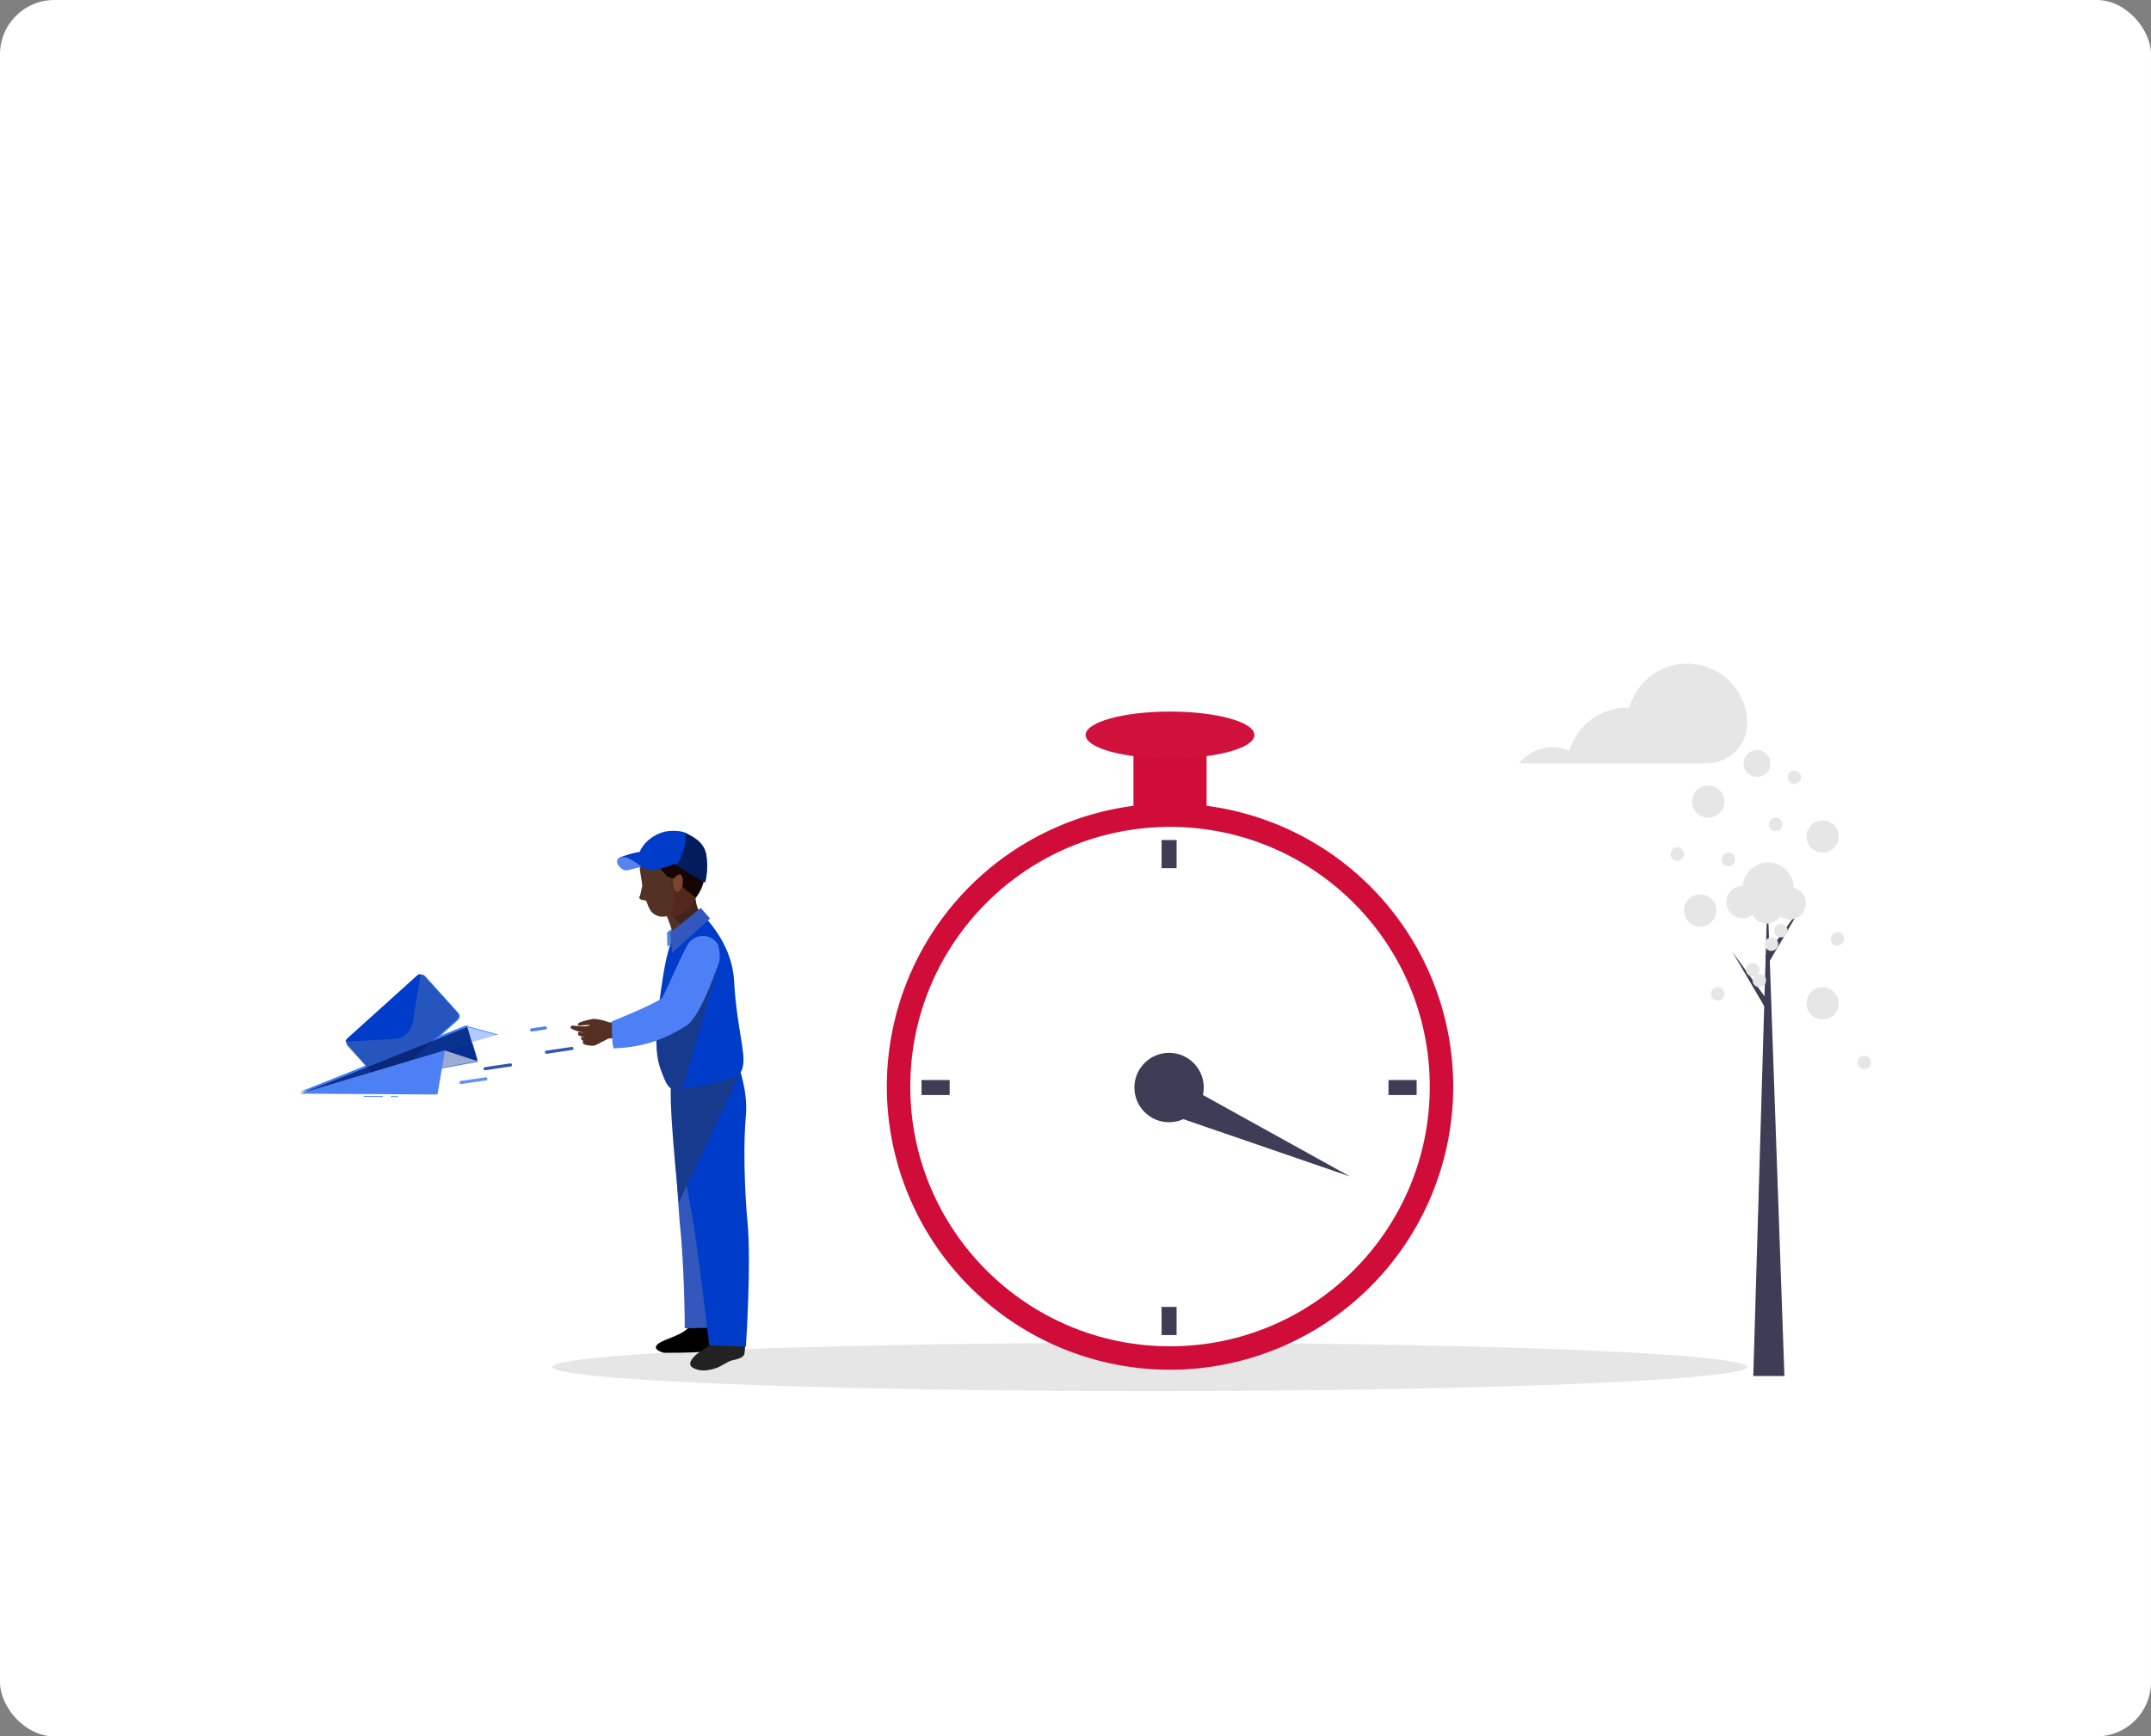 <svg xmlns="http://www.w3.org/2000/svg" width="950" height="767" viewBox="0 0 950 767">
    <rect x="0" y="0" width="950" height="767" fill="#808080" stroke="none"/>
    <defs>
        <clipPath id="m5qsz8duna">
            <path data-name="Rectangle 1541" style="fill:#173a8d" d="M0 0h30.842v57.509H0z"/>
        </clipPath>
        <clipPath id="q916kfwjcb">
            <path data-name="Path 4914" d="m67.813 36.06-27.25 57.434s-5.371-50.309-2.977-54.3 30.227-3.134 30.227-3.134" transform="translate(-36.971 -35.984)" style="fill:#173a8d"/>
        </clipPath>
        <clipPath id="t7vty8kvsc">
            <path data-name="Rectangle 1548" style="fill:#173a8d" d="M0 0h27.355v58.611H0z"/>
        </clipPath>
        <clipPath id="cnxup4l6td">
            <path data-name="Path 4947" d="M62.209 22.306 46.376 77.2l-4.536.107s-9.34-8.484-6.422-26.535S54.506 18.7 54.506 18.7z" transform="translate(-34.854 -18.698)" style="fill:#173a8d"/>
        </clipPath>
        <clipPath id="h1h247xlge">
            <path data-name="Rectangle 1550" style="fill:none" d="M0 0h89.041v55.556H0z"/>
        </clipPath>
        <clipPath id="gfqltw59rf">
            <path data-name="Rectangle 1549" style="fill:none" d="M0 0h89.041v21.933H0z"/>
        </clipPath>
        <clipPath id="hzsrsnauzg">
            <path data-name="Rectangle 1551" style="fill:#042a89" d="M0 0h78.505v26.675H0z"/>
        </clipPath>
        <clipPath id="dqwnwj0n4h">
            <path data-name="Rectangle 1552" style="fill:#021c5c" d="M0 0h49.522v34.339H0z"/>
        </clipPath>
        <clipPath id="7hsgsm06zi">
            <path data-name="Rectangle 1553" style="fill:none" d="M0 0h74.862v26.675H0z"/>
        </clipPath>
        <clipPath id="an59ha3vhj">
            <path data-name="Rectangle 1556" style="fill:#2c55b1" d="M0 0h11.927v5.555H0z"/>
        </clipPath>
        <clipPath id="cu5bypy6sk">
            <path data-name="Rectangle 1557" style="fill:none" d="M0 0h7.044v3.621H0z"/>
        </clipPath>
        <clipPath id="1r4jhud5ol">
            <path data-name="Rectangle 1557" style="fill:#4d7ff5" d="M0 0h7.044v3.621H0z"/>
        </clipPath>
        <clipPath id="nln14pgzxm">
            <path data-name="Rectangle 1558" style="fill:#4d7ff5" d="M0 0h11.663v5.45H0z"/>
        </clipPath>
    </defs>
    <g data-name="Group 2571" transform="translate(-65 -1031)">
        <rect data-name="Rectangle 1539" width="950" height="767" rx="24" transform="translate(65 1031)" style="fill:#fff"/>
        <g data-name="Group 2570">
            <g data-name="Group 2564">
                <g data-name="Group 2511">
                    <g data-name="Group 2479">
                        <g data-name="Group 906" transform="translate(308.998 1324.181)">
                            <ellipse data-name="Ellipse 97" cx="263.806" cy="10.695" rx="263.806" ry="10.695" transform="translate(0 299.928)" style="fill:#e6e6e6"/>
                            <path data-name="Path 646" d="M818.112 379.916h-13.751l6.269-212.339z" transform="translate(-274.012 -65.278)" style="fill:#3f3d56"/>
                            <path data-name="Path 647" d="m815.711 221.358 14.763-20.425-14.965 25.48-1.618-2.831z" transform="translate(-278.315 -94.435)" style="fill:#3f3d56"/>
                            <path data-name="Path 648" d="m804.147 256.075-14.762-20.425 14.965 25.48 1.618-2.831z" transform="translate(-268.369 -108.525)" style="fill:#3f3d56"/>
                            <path data-name="Path 4686" d="M125.071 0A125.071 125.071 0 1 1 0 125.071 125.071 125.071 0 0 1 125.071 0z" transform="translate(147.678 61.724)" style="fill:#d00c39"/>
                            <circle data-name="Ellipse 100" cx="114.718" cy="114.718" r="114.718" transform="translate(158.032 72.078)" style="fill:#fff"/>
                            <circle data-name="Ellipse 101" cx="15.323" cy="15.323" r="15.323" transform="translate(257.012 171.887)" style="fill:#3f3d56"/>
                            <path data-name="Rectangle 722" transform="translate(269.022 77.876)" style="fill:#3f3d56" d="M0 0h6.626v12.424H0z"/>
                            <path data-name="Rectangle 723" transform="translate(269.022 284.12)" style="fill:#3f3d56" d="M0 0h6.626v12.424H0z"/>
                            <path data-name="Rectangle 724" transform="rotate(90 -4.236 179.662)" style="fill:#3f3d56" d="M0 0h6.626v12.424H0z"/>
                            <path data-name="Rectangle 725" transform="rotate(90 98.886 282.783)" style="fill:#3f3d56" d="M0 0h6.626v12.424H0z"/>
                            <path data-name="Path 649" d="m450.924 317.441 5.663-12.948 70.957 39.3z" transform="translate(-175.275 -117.282)" style="fill:#3f3d56"/>
                            <path data-name="Rectangle 726" transform="translate(256.598 31.492)" style="fill:#d00c39" d="M0 0h32.303v37.273H0z"/>
                            <ellipse data-name="Ellipse 102" cx="37.273" cy="10.354" rx="37.273" ry="10.354" transform="translate(235.477 21.138)" style="fill:#d1113d"/>
                            <path data-name="Path 662" d="M972.974 204.641a26.545 26.545 0 0 0-52.081-5.6c-.322-.012-.643-.025-.968-.025a26.55 26.55 0 0 0-25.468 19.061 18.76 18.76 0 0 0-22.262 5.542H955a17.955 17.955 0 0 0 17.995-18.59l-.021-.388z" transform="translate(-445.295 -179.599)" style="fill:#e6e6e6"/>
                            <circle data-name="Ellipse 107" cx="7.13" cy="7.13" r="7.13" transform="translate(503.327 53.764)" style="fill:#e6e6e6"/>
                            <circle data-name="Ellipse 108" cx="5.937" cy="5.937" r="5.937" transform="translate(526.048 38.147)" style="fill:#e6e6e6"/>
                            <circle data-name="Ellipse 109" cx="7.13" cy="7.13" r="7.13" transform="translate(553.83 69.212)" style="fill:#e6e6e6"/>
                            <circle data-name="Ellipse 110" cx="7.13" cy="7.13" r="7.13" transform="translate(499.762 101.891)" style="fill:#e6e6e6"/>
                            <circle data-name="Ellipse 111" cx="7.13" cy="7.13" r="7.13" transform="translate(553.83 142.887)" style="fill:#e6e6e6"/>
                            <path data-name="Path 663" d="M970.995 678.905c0-.077.012-.153.012-.231a11.257 11.257 0 0 0-22.47-.589c-.036 0-.071-.005-.108-.005a7.13 7.13 0 1 0 4.358 12.764 7.126 7.126 0 0 0 12.253.723 7.124 7.124 0 1 0 5.956-12.662z" transform="translate(-422.82 -579.93)" style="fill:#e6e6e6"/>
                            <circle data-name="Ellipse 112" cx="2.971" cy="2.971" r="2.971" transform="translate(564.525 118.527)" style="fill:#e6e6e6"/>
                            <circle data-name="Ellipse 113" cx="2.971" cy="2.971" r="2.971" transform="translate(545.512 47.228)" style="fill:#e6e6e6"/>
                            <circle data-name="Ellipse 114" cx="2.971" cy="2.971" r="2.971" transform="translate(535.411 120.903)" style="fill:#e6e6e6"/>
                            <circle data-name="Ellipse 115" cx="2.971" cy="2.971" r="2.971" transform="translate(537.224 68.023)" style="fill:#e6e6e6"/>
                            <circle data-name="Ellipse 116" cx="2.971" cy="2.971" r="2.971" transform="translate(539.571 114.962)" style="fill:#e6e6e6"/>
                            <circle data-name="Ellipse 117" cx="2.971" cy="2.971" r="2.971" transform="translate(493.82 81.119)" style="fill:#e6e6e6"/>
                            <circle data-name="Ellipse 118" cx="2.971" cy="2.971" r="2.971" transform="translate(576.408 173.189)" style="fill:#e6e6e6"/>
                            <circle data-name="Ellipse 119" cx="2.971" cy="2.971" r="2.971" transform="translate(511.646 142.887)" style="fill:#e6e6e6"/>
                            <circle data-name="Ellipse 120" cx="2.971" cy="2.971" r="2.971" transform="translate(516.399 83.472)" style="fill:#e6e6e6"/>
                            <circle data-name="Ellipse 121" cx="2.971" cy="2.971" r="2.971" transform="translate(530.064 136.946)" style="fill:#e6e6e6"/>
                            <circle data-name="Ellipse 122" cx="2.971" cy="2.971" r="2.971" transform="translate(527.093 132.192)" style="fill:#e6e6e6"/>
                        </g>
                    </g>
                </g>
                <g data-name="Group 2563">
                    <g data-name="Group 2531">
                        <path data-name="Path 4910" d="M44.251 29.708c-1.875-.175-5.034.136-5.958-.379a20.451 20.451 0 0 0-6.263-1.28c-1.1.11-6.533 1.342-6.808 2.237s1.227.815 2.189.59l3.342-.2a6.7 6.7 0 0 1-1.609.6c-2.841.216-6.159-.394-6.639-.222a.76.76 0 0 0-.234 1.3A18.424 18.424 0 0 0 26.25 33.8c1.141.252 2.477.61 2.477.61a21.364 21.364 0 0 0-3.265-.527c-.175.142-.436 1.218.347 1.567a30.261 30.261 0 0 0 3.309.96s-2.592-.6-2.492-.175c0 0-.483 1.286 1.991 1.9l1.647.376s-2.874-.871-2.948-.471c-.065.379.027 1.1 1.363 1.461a11.917 11.917 0 0 0 3.7.361c.794-.086 5.111-2.592 6.3-3.087s6.731.545 7.925.732-2.352-7.795-2.352-7.795" transform="translate(295.013 1453.029)" style="fill:#552f24"/>
                        <path data-name="Path 4911" d="M380.498 1609.282c-1.123 3.022-.382 6.3-.012 10.411s1.28 7.205-2.85 8.094-19.459.77-19.459.77-8.186-1.952.415-5.54c6.667-2.782 13.087-4.459 12.616-12.25-.1-1.535 9.285-1.484 9.285-1.484"/>
                        <path data-name="Path 4912" d="M37.073 36.5c.16 15.166 3.44 62.7 3.674 64.858 2.2 20.336 2.24 46.742 2.24 46.742l11.854-.21s5.354-34.945 1.028-49.55c-1.307-4.435 5.774-47.675 5.774-47.675z" transform="translate(324.443 1469.64)" style="fill:#3357bc"/>
                        <path data-name="Path 4913" d="M62.738 74.86c.338 3.419 2.136 8.038.99 12.716-.4 1.615-3.383 2.266-5.813 2.818-1 .222-4.512 2.533-6.313 3.179-6.53 2.338-9.626.515-10.826-.228-1.218-.752-1.564-2.557 1.372-5.265 2.512-2.32 6.085-3.564 7.093-5.771s.584-9.119.584-9.119z" transform="translate(329.953 1541.644)" style="fill:#232121"/>
                        <path data-name="Path 4914" d="M37.469 41.386c.169 15.154 2.812 32.388 8.414 63.419 1.858 10.3 7.146 54.625 7.146 54.625l16.164.675s2.5-36.829.717-54.987c-.287-2.886-2.42-27.568-.705-47.047 1.025-11.537-3.763-23.535-3.763-23.535z" transform="translate(325.222 1465.781)" style="fill:#003cca"/>
                        <g data-name="Group 2515">
                            <g data-name="Group 2514" style="clip-path:url(#m5qsz8duna)" transform="translate(361.215 1504.609)">
                                <g data-name="Group 2513">
                                    <g data-name="Group 2512" style="clip-path:url(#q916kfwjcb)">
                                        <path data-name="Rectangle 1540" transform="rotate(-64.66 24.849 42.622)" style="fill:#173a8d" d="M0 0h66.637v54.421H0z"/>
                                    </g>
                                </g>
                            </g>
                        </g>
                        <path data-name="Path 4915" d="m39.243 14.418-2.856 2.145.2 6.3 6.056-3.294z" transform="translate(323.183 1426.297)" style="fill:#4d87db"/>
                        <path data-name="Path 4916" d="M48.152 9.126c.382 2.856.193 6.47 2.862 9.963l2.669 3.5L40.2 28.623s-.708-6.494-3.182-8.7c-2.48-2.183 11.137-10.8 11.137-10.8" transform="translate(323.738 1415.91)" style="fill:#41251d"/>
                        <path data-name="Path 4917" d="M34.731 8.29C38.115.925 56.776-2.787 58.69 9.41c3.526 22.226-10.337 25.33-10.337 25.33-4.675-.059-5.848.48-9.249-.824-1.665-.622-2.755-2.966-3.8-6.142-1.472-.305-3.158-.326-3-1.389.753-1.425.987-4.074 1.336-5.1-.735-5-.524-9.531 1.087-12.994" transform="translate(315.072 1400.908)" style="fill:#55281b"/>
                        <path data-name="Path 4918" d="M44.383 30.989c-2.874.216-3.478.21-5.268-.824-1.535-.883-2.746-2.972-3.78-6.139-1.49-.308-3.167-.338-3.019-1.384.75-1.434 1-4.083 1.339-5.114-.726-4.986-2.2-8.814-.59-12.271.169-.37 2.059-1.443 2.3-1.786l7.261 1.4c4.444 11.765 6.236 20.718 3.44 24.969l7.164 8.322-5.1 3.9s-2.453-8.147-3.751-11.077" transform="translate(315.179 1404.814)" style="fill:#533223"/>
                        <path data-name="Path 4919" d="M56.079 4.553C54.39 2.447 52.115.168 46.276.8c-5.671.607-9.338 1.784-12.642 6.041a3.941 3.941 0 0 0-.276 4.408S36.733 9 38.128 9.24s-.652 2.515 1.4 4.868c1.733 1.979 4.071 4.72 4.071 4.72s6 1.541 6.3 3.428 6.435 5.771 6.435 5.771 3.336-3.606 4.124-10.527C61.625 7.217 56.47 5.066 56.079 4.553" transform="translate(316.06 1399.363)" style="fill:#150401"/>
                        <path data-name="Path 4920" d="M37.21 8.8c.975-.812 2.729-3.155 3.851-1.988 1.1 1.188 1.206 5.617-1.141 7.2C37.6 15.571 37.21 8.8 37.21 8.8" transform="translate(324.797 1410.74)" style="fill:#7c4332"/>
                        <path data-name="Path 4921" d="M31.762 3.847c-3.247.231-3.662 2.553-1.508 4.687s3.38 1.244 5.822.7a43.02 43.02 0 0 0 6.98-2.192z" transform="translate(308.578 1405.551)" style="fill:#5683ef"/>
                        <path data-name="Path 4922" d="M67.265 22.732c-2.023-.824-13.45-8.159-13.45-8.159s-8.509 3.623-11.9 2.72-7.568-6.779-12.615-5.428c6.15-2.329 9.03-2.53 9.03-2.53S40.293 3.62 47.9.812C51.169-.4 56.76-.2 58.9 1.043s7.664 3.369 8.817 9.377a32.422 32.422 0 0 1-.45 12.313" transform="translate(309.181 1398)" style="fill:#003cca"/>
                        <path data-name="Path 4923" d="M50.933 9.934a32.372 32.372 0 0 1-.45 12.3c-1.7-.687-10.029-5.964-12.636-7.635C40.46 10.544 42.611 4.263 41.535.3a4.666 4.666 0 0 1 .575.255c2.139 1.238 7.667 3.372 8.823 9.383" transform="translate(325.965 1398.58)" style="fill:#021c5c"/>
                        <path data-name="Path 4924" d="M54.61 12.279c4.856 4.69 13.782 15.581 14.576 29.677 1.363 24.048 6.589 35.09 2.868 40.63-2.515 3.76-25.977 8.076-30.127 7.324s-7.193-16.647-7.116-22.881 3.526-37.537 7.054-42.336S54.61 12.279 54.61 12.279" transform="translate(320.004 1422.099)" style="fill:#003cca"/>
                        <path data-name="Path 4925" d="M50.4 11.494c-1.869 1.819-13.516 10.79-13.516 10.79l.933 9.054L54.5 16.16z" transform="translate(324.078 1420.558)" style="fill:#3357bc"/>
                        <g data-name="Group 2530">
                            <g data-name="Group 2529" style="clip-path:url(#t7vty8kvsc)" transform="translate(354.945 1453.396)">
                                <g data-name="Group 2528">
                                    <g data-name="Group 2527" style="clip-path:url(#cnxup4l6td)" transform="translate(-.001 -.002)">
                                        <path data-name="Rectangle 1547" transform="rotate(-76.936 27.372 37.411)" style="fill:#173a8d" d="M0 0h63.811v42.187H0z"/>
                                    </g>
                                </g>
                            </g>
                        </g>
                        <path data-name="Path 4926" d="M74.973 19.178s1.825 5.232.311 9.066c-2.074 5.256-8.358 23.437-14.218 27.12-12.5 7.863-22.377 9.534-31.86 9.969-1.067.047-1.013-11.9-1.013-11.9s20.75-8.343 22.238-10.509 9.764-21.995 12.22-24.694a7.836 7.836 0 0 1 12.322.948" transform="translate(307.013 1428.76)" style="fill:#4d7ff5"/>
                        <path data-name="Rectangle 1540" transform="translate(317 1398)" style="fill:none" d="M0 0h78.772v238.369H0z"/>
                    </g>
                </g>
            </g>
            <g data-name="Group 2569">
                <path data-name="Path 4948" d="M89.041 78.561 78.505 67.929 0 56.629z" transform="rotate(-30 2817.072 417.602)" style="fill:#407bff"/>
                <g data-name="Group 2568">
                    <path data-name="Path 4950" d="m74.862 83.3 3.643-15.374L0 56.629z" transform="rotate(-30 2817.203 416.007)" style="fill:#407bff"/>
                    <g data-name="Group 2567">
                        <g data-name="Group 2566">
                            <path data-name="Path 4952" d="m127.194 1.7 4.558 21.36a2.157 2.157 0 0 1-1.654 2.552l-40.662 8.68a2.157 2.157 0 0 1-2.552-1.654l-4.558-21.36a2.153 2.153 0 0 1 1.654-2.552L124.642.048a2.153 2.153 0 0 1 2.552 1.652" transform="rotate(-30 2915.44 497.48)" style="fill:#407bff"/>
                            <path data-name="Path 4955" d="m0 56.628 64.752 15.388L74.862 83.3z" transform="rotate(-30 2819.188 415.383)" style="fill:#407bff"/>
                        </g>
                        <g data-name="Group 2565">
                            <g data-name="Group 2536">
                                <g data-name="Group 2535" style="clip-path:url(#h1h247xlge)" transform="rotate(-30 2887.819 397.789)">
                                    <g data-name="Group 2534" style="opacity:.6">
                                        <g data-name="Group 2533">
                                            <g data-name="Group 2532" style="clip-path:url(#gfqltw59rf)" transform="translate(0 19.501)">
                                                <path data-name="Path 4949" d="m0 56.628 78.505 11.3 10.536 10.633z" transform="translate(0 -56.628)" style="fill:#fff"/>
                                            </g>
                                        </g>
                                    </g>
                                </g>
                            </g>
                            <g data-name="Group 2539" style="opacity:.953">
                                <g data-name="Group 2538">
                                    <g data-name="Group 2537" style="clip-path:url(#hzsrsnauzg)" transform="rotate(-30 2924.205 388.038)">
                                        <path data-name="Path 4951" d="m0 56.628 78.505 11.3L74.862 83.3z" transform="translate(0 -56.628)" style="fill:#042a89"/>
                                    </g>
                                </g>
                            </g>
                            <g data-name="Group 2542" style="opacity:.4">
                                <g data-name="Group 2541">
                                    <g data-name="Group 2540" style="clip-path:url(#dqwnwj0n4h)" transform="rotate(-30 2873.65 344.918)">
                                        <path data-name="Path 4953" d="m127.194 1.7 4.558 21.36a2.157 2.157 0 0 1-1.654 2.552l-40.662 8.68a2.157 2.157 0 0 1-2.552-1.654l-4.558-21.36a2.153 2.153 0 0 1 1.654-2.552L124.642.048a2.153 2.153 0 0 1 2.552 1.652" transform="translate(-82.278)" style="fill:#021c5c"/>
                                    </g>
                                </g>
                            </g>
                            <path data-name="Path 4954" d="M126.937.306 113.35 16.984a8.755 8.755 0 0 1-10.726 2.289L83.411 9.595a2.151 2.151 0 0 1 1.312-.87L125.385.047a2.152 2.152 0 0 1 1.552.259" transform="rotate(-30 2915.163 499.838)" style="fill:#003cca"/>
                            <g data-name="Group 2545" style="opacity:.6">
                                <g data-name="Group 2544">
                                    <g data-name="Group 2543" style="clip-path:url(#7hsgsm06zi)" transform="rotate(-30 2924.205 388.038)">
                                        <path data-name="Path 4956" d="m0 56.628 64.752 15.388L74.862 83.3z" transform="translate(0 -56.628)" style="fill:#fff"/>
                                    </g>
                                </g>
                            </g>
                            <path data-name="Rectangle 1554" transform="rotate(-89.66 875.105 644.233)" style="fill:#407bff" d="M0 0h.345v8.35H0z"/>
                            <path data-name="Rectangle 1555" transform="rotate(-89.637 881.42 638.188)" style="fill:#407bff" d="M0 0h.345v3.004H0z"/>
                            <path data-name="Path 4957" d="m0 56.628 64.752 15.388-12.587 15.171z" transform="rotate(-30 2818.54 416.354)" style="fill:#4d7ff5"/>
                            <g data-name="Group 2548">
                                <g data-name="Group 2547">
                                    <g data-name="Group 2546" style="clip-path:url(#an59ha3vhj)" transform="rotate(-30 2943.437 232.144)">
                                        <path data-name="Path 4959" d="M230.108 150.752a.686.686 0 0 1-.253-.049l-10.549-4.176a.689.689 0 0 1 .507-1.281l10.549 4.177a.689.689 0 0 1-.254 1.329" transform="translate(-218.87 -145.197)" style="fill:#2c55b1"/>
                                    </g>
                                </g>
                            </g>
                            <g data-name="Group 2561" style="opacity:.974">
                                <g data-name="Group 2547">
                                    <g data-name="Group 2546" style="clip-path:url(#an59ha3vhj)" transform="rotate(-30 2943.407 177.851)">
                                        <path data-name="Path 4959" d="M230.108 150.752a.686.686 0 0 1-.253-.049l-10.549-4.176a.689.689 0 0 1 .507-1.281l10.549 4.177a.689.689 0 0 1-.254 1.329" transform="translate(-218.87 -145.197)" style="fill:#2c55b1"/>
                                    </g>
                                </g>
                            </g>
                            <g data-name="Group 2551" style="opacity:.5">
                                <g data-name="Group 2550">
                                    <g data-name="Group 2549" style="clip-path:url(#cu5bypy6sk)" transform="rotate(-30 2933.626 226.25)">
                                        <path data-name="Path 4961" d="M237.6 136.868a.685.685 0 0 1-.253-.049l-5.665-2.243a.689.689 0 1 1 .507-1.28l5.665 2.243a.689.689 0 0 1-.254 1.329" transform="translate(-231.246 -133.247)" style="fill:#fff"/>
                                    </g>
                                </g>
                            </g>
                            <g data-name="Group 2562" style="opacity:.994">
                                <g data-name="Group 2550">
                                    <g data-name="Group 2549" style="clip-path:url(#1r4jhud5ol)" transform="rotate(-30 2921.835 185.091)">
                                        <path data-name="Path 4961" d="M237.6 136.868a.685.685 0 0 1-.253-.049l-5.665-2.243a.689.689 0 1 1 .507-1.28l5.665 2.243a.689.689 0 0 1-.254 1.329" transform="translate(-231.246 -133.247)" style="fill:#4d7ff5"/>
                                    </g>
                                </g>
                            </g>
                            <g data-name="Group 2554" style="opacity:.871">
                                <g data-name="Group 2553">
                                    <g data-name="Group 2552" style="clip-path:url(#nln14pgzxm)" transform="rotate(-30 2949.533 254.91)">
                                        <path data-name="Path 4963" d="M194.411 150.648a.685.685 0 0 1-.253-.049l-10.286-4.072a.689.689 0 1 1 .507-1.281l10.286 4.072a.689.689 0 0 1-.254 1.329" transform="translate(-183.437 -145.198)" style="fill:#4d7ff5"/>
                                    </g>
                                </g>
                            </g>
                        </g>
                    </g>
                </g>
            </g>
        </g>
    </g>
</svg>
